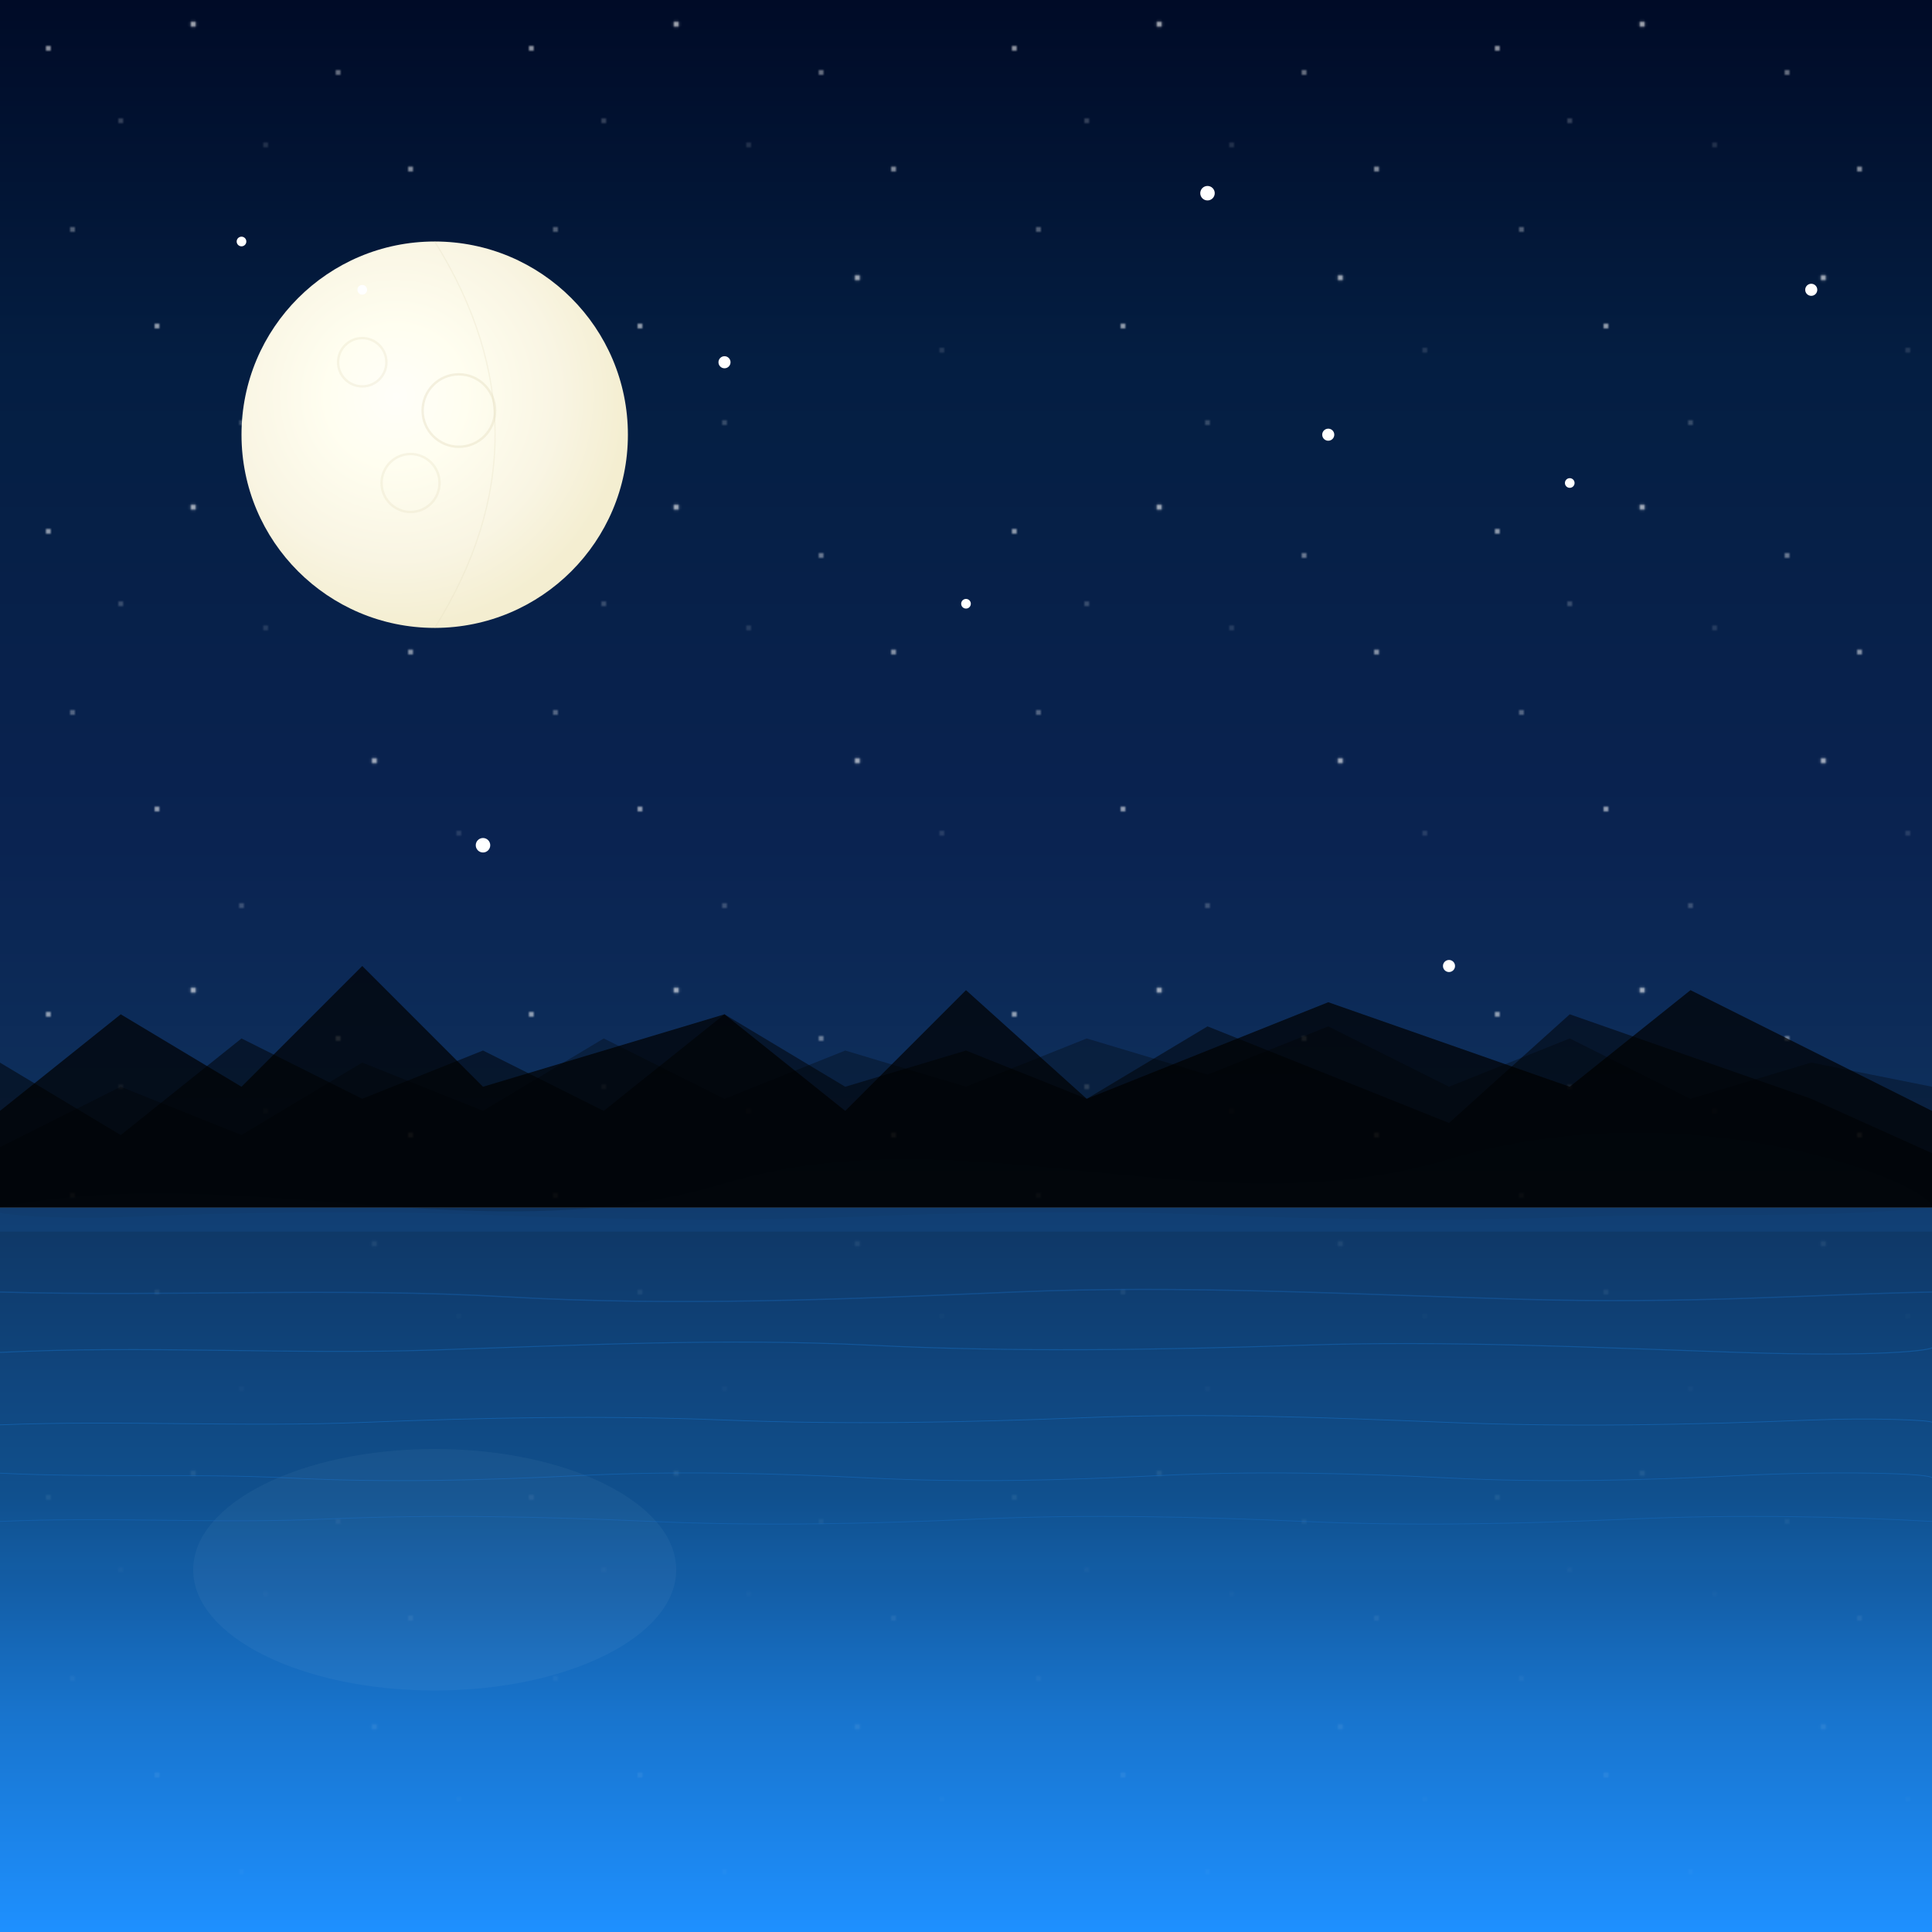 <?xml version="1.0" encoding="UTF-8" standalone="no"?>
<svg xmlns="http://www.w3.org/2000/svg" width="800" height="800" viewBox="0 0 800 800">
  <!-- 星辰大海主题渐变和滤镜 -->
  <defs>
    <!-- 深邃宇宙背景渐变 -->
    <linearGradient id="cosmosGradient" x1="0%" y1="0%" x2="0%" y2="100%">
      <stop offset="0%" style="stop-color:#000B27"/>
      <stop offset="30%" style="stop-color:#041E42"/>
      <stop offset="70%" style="stop-color:#0A2351"/>
      <stop offset="100%" style="stop-color:#0F3460"/>
    </linearGradient>
    
    <!-- 海洋深处渐变 -->
    <linearGradient id="oceanDepthGradient" x1="0%" y1="0%" x2="0%" y2="100%">
      <stop offset="0%" style="stop-color:#0F3460"/>
      <stop offset="40%" style="stop-color:#104E8B"/>
      <stop offset="70%" style="stop-color:#1874CD"/>
      <stop offset="100%" style="stop-color:#1E90FF"/>
    </linearGradient>
    
    <!-- 星云渐变 -->
    <radialGradient id="nebulaGradient" cx="50%" cy="50%" r="70%" fx="50%" fy="50%">
      <stop offset="0%" style="stop-color:#9370DB" stop-opacity="0.8"/>
      <stop offset="40%" style="stop-color:#8A2BE2" stop-opacity="0.6"/>
      <stop offset="70%" style="stop-color:#4B0082" stop-opacity="0.4"/>
      <stop offset="100%" style="stop-color:#000B27" stop-opacity="0"/>
    </radialGradient>
    
    <!-- 星光效果 -->
    <filter id="starGlow" x="-50%" y="-50%" width="200%" height="200%">
      <feGaussianBlur in="SourceGraphic" stdDeviation="2" result="blur"/>
      <feColorMatrix in="blur" type="matrix" values="1 0 0 0 0  0 1 0 0 0  0 0 1 0 0  0 0 0 18 -7" result="glow"/>
      <feComposite in="SourceGraphic" in2="glow" operator="over"/>
    </filter>
    
    <!-- 海浪波动效果 -->
    <filter id="waveEffect" x="-20%" y="-20%" width="140%" height="140%">
      <feTurbulence type="fractalNoise" baseFrequency="0.01" numOctaves="2" seed="10" result="turbulence"/>
      <feDisplacementMap in="SourceGraphic" in2="turbulence" scale="15" xChannelSelector="R" yChannelSelector="G"/>
    </filter>
    
    <!-- 银河璀璨效果 -->
    <filter id="galaxyEffect" x="-30%" y="-30%" width="160%" height="160%">
      <feTurbulence type="fractalNoise" baseFrequency="0.008" numOctaves="3" seed="5" result="noise"/>
      <feColorMatrix in="noise" type="matrix" values="1 0 0 0 0  0 1 0 0 0  0 0 1 0 0  0 0 0 8 -4" result="coloredNoise"/>
      <feComposite in="SourceGraphic" in2="coloredNoise" operator="arithmetic" k1="0" k2="0.5" k3="0.5" k4="0"/>
    </filter>
    
    <!-- 星星图案 -->
    <pattern id="starPattern" patternUnits="userSpaceOnUse" width="200" height="200">
      <circle cx="20" cy="20" r="1" fill="#FFFFFF" opacity="0.9"/>
      <circle cx="50" cy="50" r="0.7" fill="#FFFFFF" opacity="0.7"/>
      <circle cx="80" cy="10" r="1.2" fill="#FFFFFF" opacity="0.8"/>
      <circle cx="110" cy="60" r="0.6" fill="#FFFFFF" opacity="0.6"/>
      <circle cx="140" cy="30" r="0.9" fill="#FFFFFF" opacity="0.8"/>
      <circle cx="170" cy="70" r="1.1" fill="#FFFFFF" opacity="0.7"/>
      <circle cx="30" cy="95" r="0.8" fill="#FFFFFF" opacity="0.8"/>
      <circle cx="65" cy="135" r="1.0" fill="#FFFFFF" opacity="0.9"/>
      <circle cx="100" cy="175" r="0.7" fill="#FFFFFF" opacity="0.7"/>
      <circle cx="155" cy="115" r="1.2" fill="#FFFFFF" opacity="0.8"/>
      <circle cx="190" cy="145" r="0.6" fill="#FFFFFF" opacity="0.6"/>
    </pattern>
    
    <!-- 流星拖尾效果 -->
    <linearGradient id="shootingStarGradient" x1="0%" y1="0%" x2="100%" y2="0%">
      <stop offset="0%" style="stop-color:#FFFFFF" stop-opacity="0.9"/>
      <stop offset="40%" style="stop-color:#FFFFFF" stop-opacity="0.6"/>
      <stop offset="100%" style="stop-color:#FFFFFF" stop-opacity="0"/>
    </linearGradient>  </defs>
  
  <!-- 背景 - 深邃宇宙 -->
  <rect width="800" height="500" fill="url(#cosmosGradient)"/>
  
  <!-- 背景 - 海洋深处 -->
  <rect y="500" width="800" height="300" fill="url(#oceanDepthGradient)"/>
  
  <!-- 星空背景 -->
  <rect width="800" height="500" fill="url(#starPattern)" opacity="0.8"/>
  
  <!-- 海平面交界处 -->
  <path d="M0,500 C100,480 200,520 300,490 C400,460 500,510 600,480 C700,450 800,490 800,500 L800,510 L0,510 Z" 
        fill="#1E90FF" opacity="0.3" filter="url(#waveEffect)"/>
  
  <!-- 月亮 -->
  <defs>
    <radialGradient id="moonGradient" cx="40%" cy="40%" r="60%" fx="40%" fy="40%">
      <stop offset="0%" style="stop-color:#FFFEF9"/>
      <stop offset="30%" style="stop-color:#FFFEF0"/>
      <stop offset="70%" style="stop-color:#F9F5E3"/>
      <stop offset="100%" style="stop-color:#F4EED1"/>
    </radialGradient>
    
    <!-- 月球表面纹理效果 -->
    <filter id="moonTexture" x="-10%" y="-10%" width="120%" height="120%">
      <feTurbulence type="fractalNoise" baseFrequency="0.05" numOctaves="2" seed="5" result="noise"/>
      <feColorMatrix in="noise" type="matrix" values="0 0 0 0 0  0 0 0 0 0  0 0 0 0 0  0 0 0 0.05 0" result="coloredNoise"/>
      <feComposite in="SourceGraphic" in2="coloredNoise" operator="arithmetic" k1="0" k2="1" k3="0.3" k4="0"/>
    </filter>
  </defs>
  
  <!-- 月亮主体 -->
  <circle cx="180" cy="180" r="80" fill="url(#moonGradient)" filter="url(#moonTexture)"/>
  
  <!-- 月球环形山 -->
  <circle cx="150" cy="150" r="10" fill="none" stroke="#E5DDBF" stroke-width="1" opacity="0.3"/>
  <circle cx="190" cy="170" r="15" fill="none" stroke="#E5DDBF" stroke-width="1" opacity="0.4"/>
  <circle cx="170" cy="200" r="12" fill="none" stroke="#E5DDBF" stroke-width="1" opacity="0.3"/>
  
  <!-- 月光在海面的倒影 -->
  <ellipse cx="180" cy="650" rx="100" ry="50" fill="#FFFEF9" opacity="0.2" filter="url(#waveEffect)"/>
  
  <!-- 海中倒影的星星 -->
  <g opacity="0.4">
    <rect y="500" width="800" height="300" fill="url(#starPattern)" opacity="0.3"/>
  </g>
  
  <!-- 明亮的星星 -->
  <circle cx="100" cy="100" r="2" fill="#FFFFFF" filter="url(#starGlow)"/>
  <circle cx="300" cy="150" r="2.5" fill="#FFFFFF" filter="url(#starGlow)"/>
  <circle cx="500" cy="80" r="3" fill="#FFFFFF" filter="url(#starGlow)"/>
  <circle cx="650" cy="200" r="2" fill="#FFFFFF" filter="url(#starGlow)"/>
  <circle cx="750" cy="120" r="2.5" fill="#FFFFFF" filter="url(#starGlow)"/>
  <circle cx="200" cy="350" r="3" fill="#FFFFFF" filter="url(#starGlow)"/>
  <circle cx="400" cy="250" r="2" fill="#FFFFFF" filter="url(#starGlow)"/>
  <circle cx="600" cy="400" r="2.5" fill="#FFFFFF" filter="url(#starGlow)"/>
  
    <!-- 流星 -->
  <g transform="translate(150, 120) rotate(-30)">
    <path d="M0,0 L60,0" stroke="url(#shootingStarGradient)" stroke-width="1.5" stroke-linecap="round"/>
    <circle cx="0" cy="0" r="2" fill="#FFFFFF" filter="url(#starGlow)"/>
  </g>
  
  <g transform="translate(550, 180) rotate(-15)">
    <path d="M0,0 L80,0" stroke="url(#shootingStarGradient)" stroke-width="2" stroke-linecap="round"/>
    <circle cx="0" cy="0" r="2.5" fill="#FFFFFF" filter="url(#starGlow)"/>
  </g>
    
  <!-- 月相变化光影 -->
  <path d="M180,100 Q230,180 180,260" fill="none" stroke="#E5DDBF" stroke-width="0.5" opacity="0.3"/>
  
  <!-- 海洋波浪 - 更柔和自然的效果 -->
  <!-- 最远层波浪 -->
  <path d="M0,535 C70,537 140,533 210,537 C280,541 350,538 420,535 C490,532 560,536 630,538 C700,540 750,536 800,535" 
        fill="none" stroke="#1E90FF" stroke-width="0.5" opacity="0.2"/>
  
  <!-- 中层波浪 -->
  <path d="M0,560 C60,557 120,561 180,559 C240,557 300,554 360,557 C420,560 480,559 540,557 C600,555 660,558 720,560 C780,562 800,559 800,558" 
        fill="none" stroke="#1E90FF" stroke-width="0.4" opacity="0.25"/>
  
  <!-- 近层波浪组 - 更细微的多重线条 -->
  <path d="M0,590 C50,588 100,591 150,589 C200,587 250,586 300,588 C350,590 400,589 450,587 C500,585 550,587 600,589 C650,591 700,590 750,588 C775,587 800,588 800,589" 
        fill="none" stroke="#1E90FF" stroke-width="0.3" opacity="0.3"/>
        
  <path d="M0,610 C40,612 80,610 120,612 C160,614 200,613 240,611 C280,609 320,610 360,612 C400,614 440,613 480,611 C520,609 560,610 600,612 C640,614 680,613 720,611 C760,609 800,610 800,612" 
        fill="none" stroke="#1E90FF" stroke-width="0.3" opacity="0.25"/>
        
  <path d="M0,630 C45,628 90,631 135,629 C180,627 225,628 270,630 C315,632 360,631 405,629 C450,627 495,628 540,630 C585,632 630,631 675,629 C720,627 765,628 800,630" 
        fill="none" stroke="#1E90FF" stroke-width="0.3" opacity="0.2"/>
  
  <!-- 渐变波浪区域 - 轻微的填充效果 -->
  <path d="M0,650 L800,650 L800,500 C750,505 700,502 650,504 C600,506 550,505 500,503 C450,501 400,502 350,504 C300,506 250,505 200,503 C150,501 100,502 50,504 C25,505 0,503 0,502 Z" 
        fill="#1E90FF" opacity="0.03"/>
  
  <!-- 远处的山峰剪影 - 多层次设计 -->
  <!-- 最远层山峰 -->
  <path d="M-50,500 L50,450 L100,470 L150,440 L200,460 L250,430 L300,455 L350,435 L400,450 L450,430 L500,445 L550,425 L600,450 L650,430 L700,455 L750,440 L800,450 L850,500" 
        fill="#000000" opacity="0.3"/>
  
  <!-- 中距离山峰 -->
  <path d="M-50,500 L0,440 L50,470 L100,430 L150,455 L200,435 L250,460 L300,420 L350,450 L400,435 L450,455 L500,425 L600,465 L650,420 L750,455 L850,500" 
        fill="#000000" opacity="0.5"/>
    <!-- 近距离山峰 -->
  <path d="M-50,500 L50,420 L100,450 L150,400 L200,450 L300,420 L350,460 L400,410 L450,455 L550,415 L650,450 L700,410 L800,460 L850,500" 
        fill="#000000" opacity="0.7"/>
</svg>
